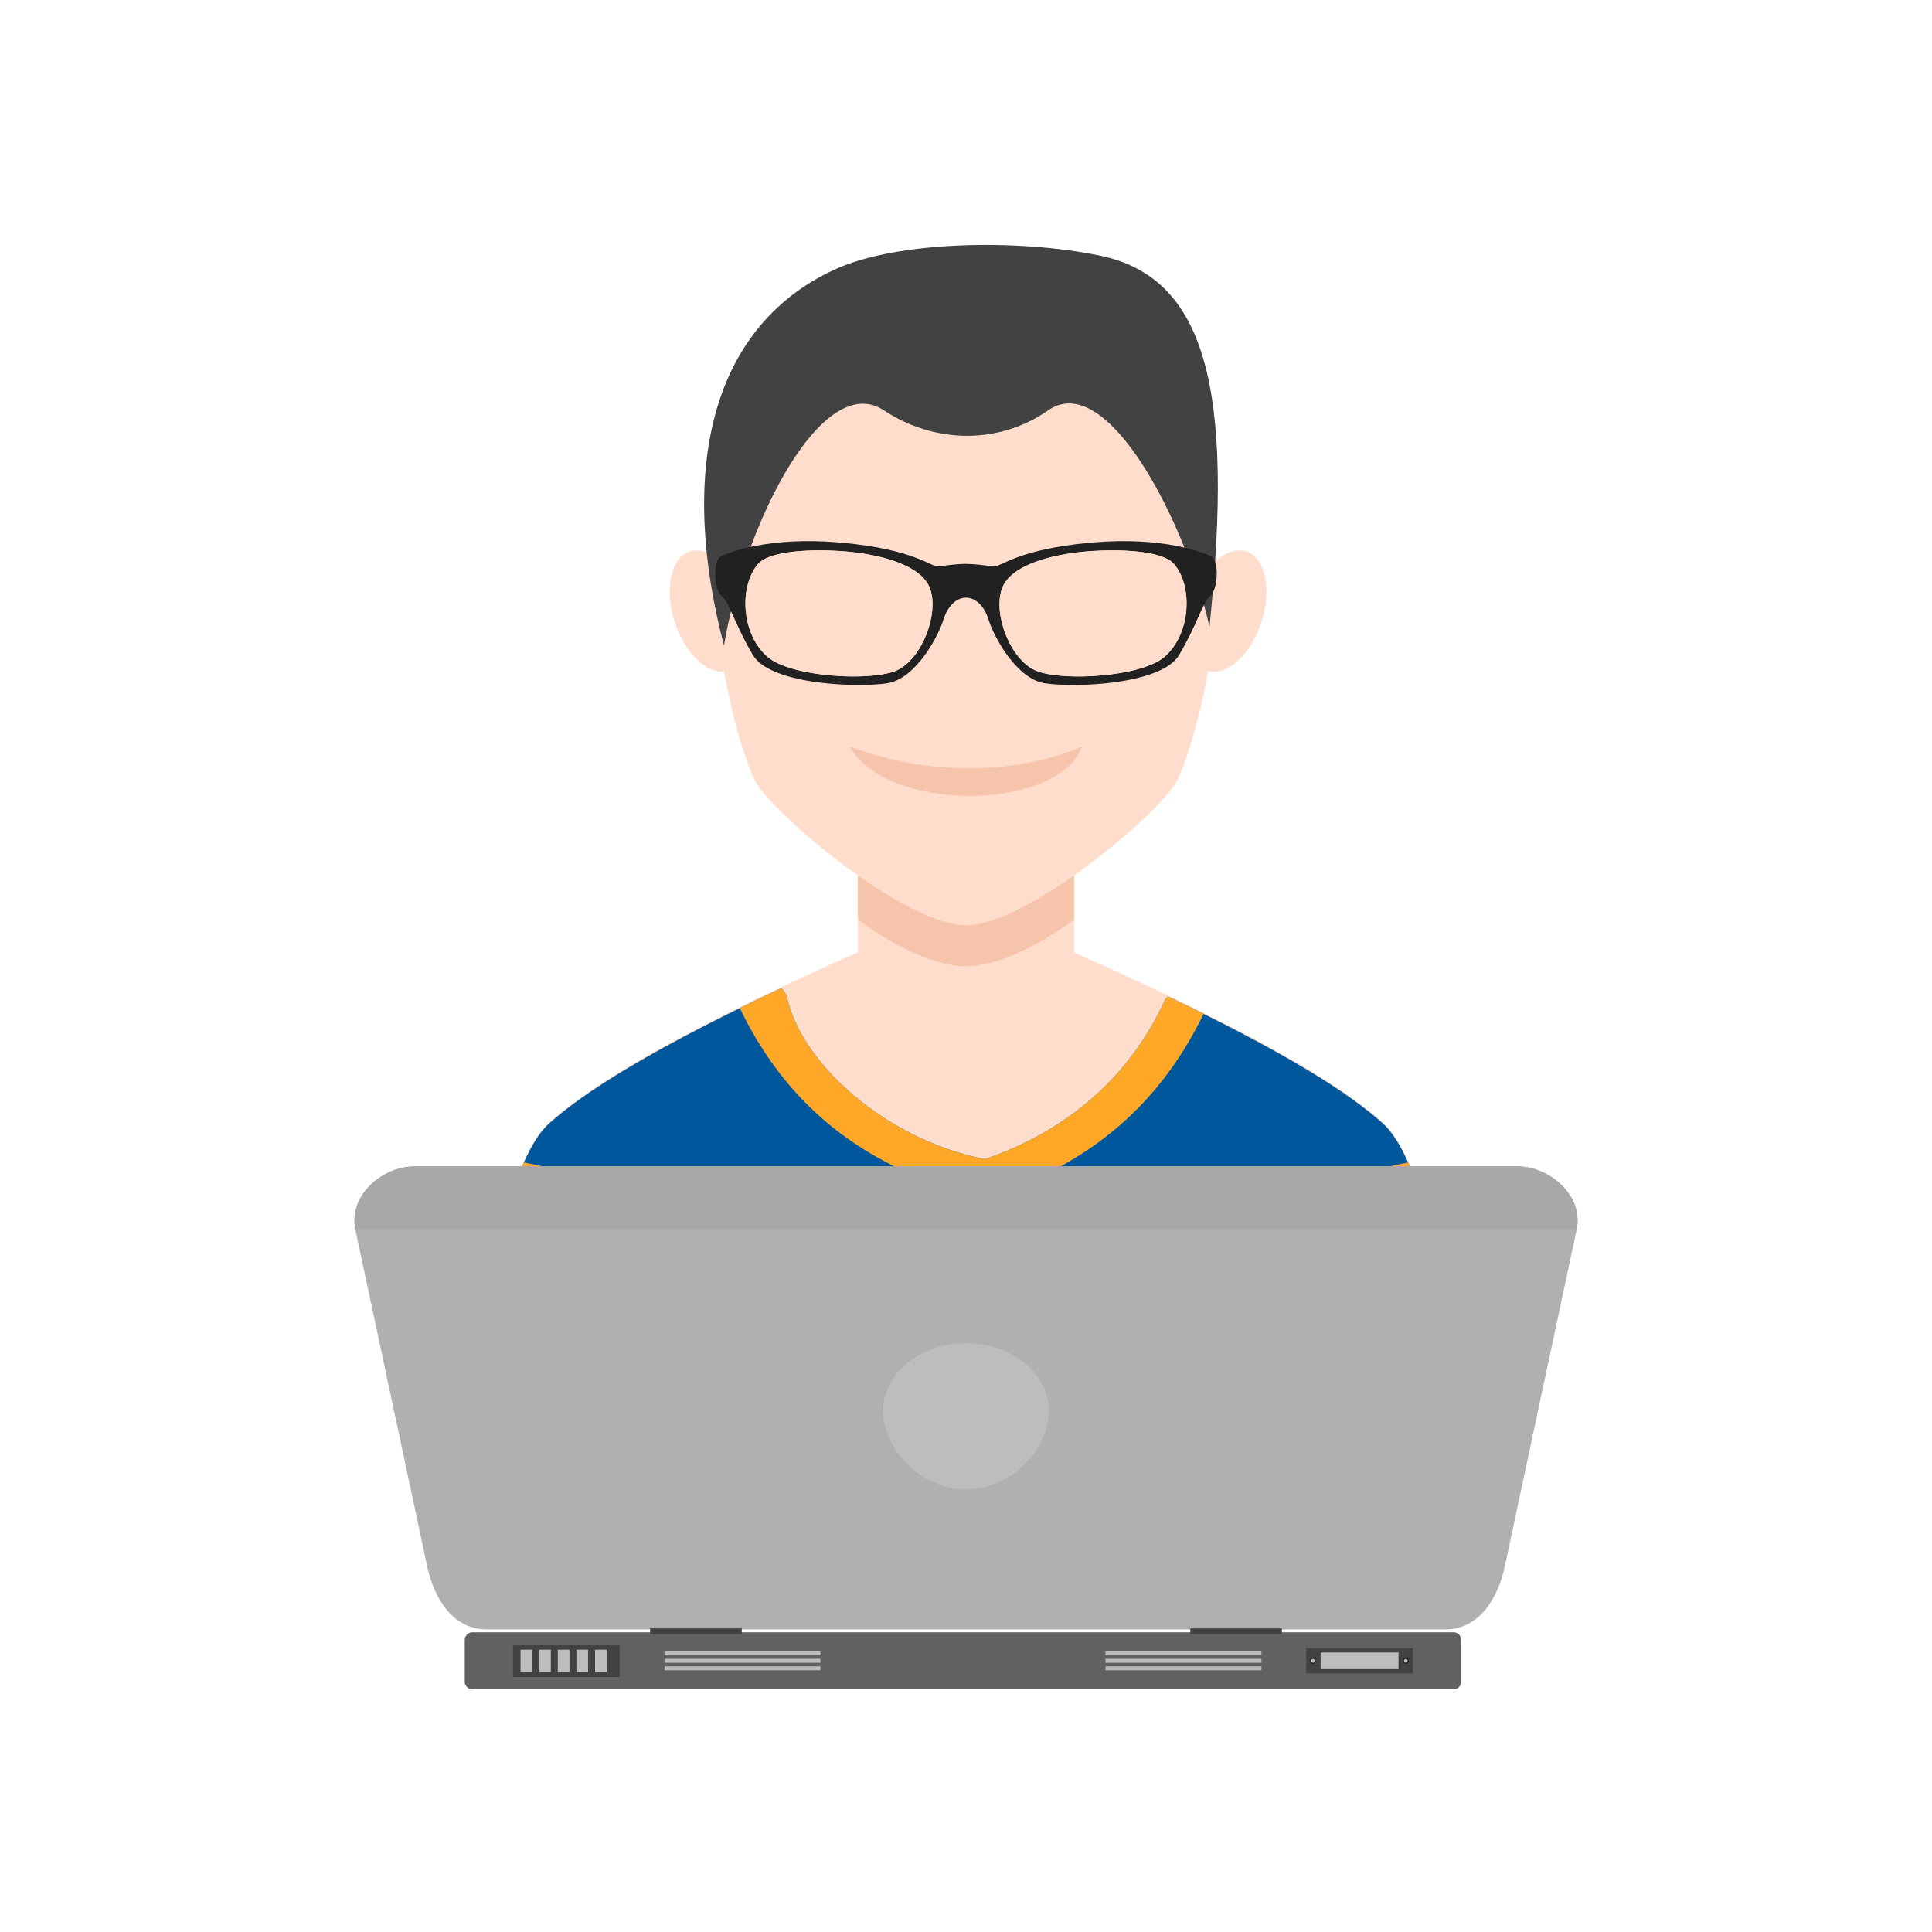 <?xml version="1.0" encoding="UTF-8"?>
<!DOCTYPE svg PUBLIC "-//W3C//DTD SVG 1.1//EN" "http://www.w3.org/Graphics/SVG/1.1/DTD/svg11.dtd">
<!-- Creator: CorelDRAW -->
<svg xmlns="http://www.w3.org/2000/svg" xml:space="preserve" width="2048px" height="2048px" style="shape-rendering:geometricPrecision; text-rendering:geometricPrecision; image-rendering:optimizeQuality; fill-rule:evenodd; clip-rule:evenodd"
viewBox="0 0 2048 2048"
 xmlns:xlink="http://www.w3.org/1999/xlink">
 <defs>
  <style type="text/css">
   <![CDATA[
    .fil11 {fill:none}
    .fil3 {fill:#01579B}
    .fil10 {fill:#212121}
    .fil2 {fill:#424242}
    .fil5 {fill:#616161}
    .fil7 {fill:#A8A8A8}
    .fil6 {fill:#B0B0B0}
    .fil8 {fill:#BDBDBD}
    .fil1 {fill:#F6C4AA}
    .fil4 {fill:#FFA726}
    .fil0 {fill:#FFDDCC}
    .fil9 {fill:#212121;fill-rule:nonzero}
   ]]>
  </style>
 </defs>
 <g id="Layer_x0020_1">
  <g id="_388588872">
   <path id="_388590048" class="fil0" d="M917.244 1006.05c-236.012,103.471 -306.813,158.634 -334.799,183.398 -43.127,38.164 -66.983,180.421 -92.42,301.205l533.972 0 533.979 0c-25.436,-120.784 -49.291,-263.041 -92.42,-301.205 -27.976,-24.764 -96.183,-78.509 -332.205,-181.983l-216.106 -1.415z"/>
   <path id="_388589616" class="fil0" d="M1138.6 799.803l0 261.618c-63.031,77.195 -166.169,74.524 -229.193,0l0 -261.618c0,-141.262 229.193,-141.262 229.193,0z"/>
   <path id="_388589856" class="fil1" d="M1138.6 799.803l0 175.153c-43.369,31.611 -85.165,49.319 -114.598,49.319 -29.432,0 -71.236,-17.708 -114.595,-49.313l0 -175.159c0,-141.262 229.193,-141.262 229.193,0z"/>
   <path id="_388590216" class="fil0" d="M731.154 584.58c20.178,-6.641 45.861,16.261 57.354,51.169 11.503,34.906 4.449,68.591 -15.729,75.237 -20.187,6.648 -45.872,-16.257 -57.364,-51.164 -11.5,-34.903 -4.45,-68.589 15.738,-75.242z"/>
   <path id="_388589832" class="fil0" d="M1321.26 584.585c-20.187,-6.646 -45.872,16.257 -57.365,51.164 -11.492,34.906 -4.449,68.591 15.739,75.237 20.185,6.648 45.869,-16.259 57.361,-51.164 11.503,-34.903 4.453,-68.589 -15.736,-75.237z"/>
   <path id="_388590264" class="fil0" d="M1024 330.11c-384.613,0 -246.295,464.741 -221.171,501.731 27.7,40.795 159.037,148.934 221.171,148.934 62.152,0 193.469,-108.135 221.18,-148.934 25.133,-36.997 163.442,-501.731 -221.18,-501.731z"/>
   <path id="_388589808" class="fil2" d="M936.941 434.984c-64.549,-42.728 -147.304,118.317 -169.508,249.218 -47.23,-179.551 -17.7,-335.809 116.812,-398.253 66.609,-30.922 195.592,-32.739 281.538,-15.024 112.693,23.23 142.481,141.636 116.33,393.405 -23.74,-106.45 -107.57,-273.696 -171.054,-229.347 -52.887,36.947 -121.167,35.044 -174.118,0z"/>
   <path id="_388589904" class="fil1" d="M900.687 791.176c84.196,32.565 179.297,29.384 246.633,0 -26.916,69.688 -208.265,70.252 -246.633,0z"/>
   <path id="_388590096" class="fil3" d="M828.431 1047.44c-165.964,77.923 -221.873,121.828 -245.986,143.166 -43.127,38.161 -66.983,180.412 -92.427,301.205l533.979 0 533.986 0c-25.443,-120.793 -49.298,-263.048 -92.427,-301.205 -23.294,-20.623 -74.512,-61.345 -227.247,-134.126 -1.09,1.127 -2.59,1.924 -3.259,3.38 -41.6,91.087 -114.976,143.014 -191.141,168.887 -105.58,-20.704 -196.241,-102.543 -210.31,-174.147 -1.715,-2.437 -3.446,-4.769 -5.169,-7.161z"/>
   <path id="_388589784" class="fil4" d="M555.365 1232.23c-27.158,61.185 -45.793,166.723 -65.348,259.589l216.775 0c-4.85,-151.506 -5.115,-232.088 -151.427,-259.589z"/>
   <path id="_388588920" class="fil4" d="M1492.63 1232.23c27.169,61.185 45.793,166.723 65.348,259.589l-216.775 0c4.841,-151.506 5.118,-232.088 151.427,-259.589z"/>
   <path id="_388589040" class="fil4" d="M828.431 1047.44c-15.703,7.37 -30.418,14.437 -44.212,21.208 40.136,83.609 113.495,167.834 259.69,200.975 126.984,-38.239 193.63,-115.988 231.962,-194.894 -11.794,-5.846 -24.282,-11.926 -37.561,-18.249 -1.09,1.127 -2.59,1.924 -3.259,3.38 -41.6,91.087 -114.976,143.014 -191.141,168.887 -105.58,-20.704 -196.241,-102.543 -210.31,-174.147 -1.715,-2.437 -3.446,-4.769 -5.169,-7.161z"/>
  </g>
  <g id="_388587480">
   <path id="_388589496" class="fil5" d="M500.387 1730.33l1040.78 0c4.259,0 7.741,3.724 7.741,8.274l0 43.846c0,4.551 -3.482,8.274 -7.741,8.274l-1040.78 0c-4.258,0 -7.74,-3.723 -7.74,-8.274l0 -43.846c0,-4.55 3.482,-8.274 7.74,-8.274z"/>
   <path id="_388589256" class="fil6" d="M1532.32 1727.24c34.608,0 55.226,-31.187 62.921,-67.247l76.032 -356.355c7.695,-36.06 -28.316,-67.247 -62.921,-67.247 -352.343,0 -816.36,0 -1168.7,0 -34.604,0 -70.615,31.187 -62.921,67.247l76.034 356.355c7.694,36.06 28.313,67.247 62.921,67.247 301.654,0 714.982,0 1016.64,0z"/>
   <path id="_388589184" class="fil7" d="M1671.34 1303.26c7.372,-35.906 -28.506,-66.879 -62.993,-66.879 -352.343,0 -816.36,0 -1168.7,0 -34.486,0 -70.364,30.973 -62.992,66.879l1294.69 0z"/>
   <g>
    <rect id="_388589064" class="fil2" x="689.129" y="1726.21" width="97.119" height="6.031"/>
    <rect id="_388588848" class="fil2" x="1261.75" y="1726.21" width="97.12" height="6.031"/>
   </g>
   <rect id="_388589472" class="fil2" x="543.799" y="1743.39" width="113.143" height="34.284"/>
   <rect id="_388589304" class="fil8" x="551.775" y="1748.75" width="12.363" height="23.567"/>
   <rect id="_388588896" class="fil8" x="571.525" y="1748.75" width="12.363" height="23.567"/>
   <rect id="_388588728" class="fil8" x="591.276" y="1748.75" width="12.363" height="23.567"/>
   <rect id="_388588224" class="fil8" x="611.025" y="1748.75" width="12.364" height="23.567"/>
   <rect id="_388588392" class="fil8" x="630.775" y="1748.75" width="12.363" height="23.567"/>
   <rect id="_388588128" class="fil2" x="1384.61" y="1747.24" width="113.143" height="26.576"/>
   <rect id="_388588656" class="fil8" x="1399.89" y="1751.68" width="82.591" height="17.687"/>
   <path id="_388588704" class="fil8" d="M1391.76 1757.87c1.374,0 2.487,1.191 2.487,2.66 0,1.468 -1.114,2.659 -2.487,2.659 -1.375,0 -2.489,-1.191 -2.489,-2.659 0,-1.469 1.114,-2.66 2.489,-2.66z"/>
   <path id="_388588560" class="fil8" d="M1490.21 1757.87c1.374,0 2.487,1.191 2.487,2.66 0,1.468 -1.114,2.659 -2.487,2.659 -1.375,0 -2.489,-1.191 -2.489,-2.659 0,-1.469 1.114,-2.66 2.489,-2.66z"/>
   <path id="_388588032" class="fil9" d="M1391.76 1757.26c0.843,0 1.61,0.367 2.161,0.958 0.553,0.591 0.898,1.41 0.898,2.311 0,0.9 -0.345,1.72 -0.898,2.31 -0.552,0.592 -1.318,0.96 -2.161,0.96 -0.843,0 -1.61,-0.369 -2.163,-0.96 -0.552,-0.591 -0.896,-1.41 -0.896,-2.31 0,-0.901 0.345,-1.721 0.896,-2.311 0.553,-0.591 1.319,-0.958 2.163,-0.958zm1.356 1.819c-0.345,-0.369 -0.826,-0.598 -1.356,-0.598 -0.531,0 -1.012,0.229 -1.357,0.598 -0.345,0.369 -0.56,0.882 -0.56,1.45 0,0.567 0.215,1.081 0.56,1.449 0.345,0.369 0.826,0.599 1.357,0.599 0.53,0 1.011,-0.23 1.356,-0.599 0.345,-0.369 0.561,-0.882 0.561,-1.449 0,-0.568 -0.216,-1.082 -0.561,-1.45z"/>
   <path id="_388588776" class="fil9" d="M1490.21 1757.26c0.843,0 1.61,0.367 2.161,0.958 0.553,0.591 0.898,1.41 0.898,2.311 0,0.9 -0.345,1.72 -0.898,2.31 -0.552,0.592 -1.318,0.96 -2.161,0.96 -0.843,0 -1.61,-0.369 -2.163,-0.96 -0.552,-0.591 -0.896,-1.41 -0.896,-2.31 0,-0.901 0.345,-1.721 0.896,-2.311 0.553,-0.591 1.319,-0.958 2.163,-0.958zm1.356 1.819c-0.345,-0.369 -0.826,-0.598 -1.356,-0.598 -0.531,0 -1.012,0.229 -1.357,0.598 -0.345,0.369 -0.56,0.882 -0.56,1.45 0,0.567 0.215,1.081 0.56,1.449 0.345,0.369 0.826,0.599 1.357,0.599 0.53,0 1.011,-0.23 1.356,-0.599 0.345,-0.369 0.561,-0.882 0.561,-1.449 0,-0.568 -0.216,-1.082 -0.561,-1.45z"/>
   <g>
    <rect id="_388588680" class="fil8" x="704.385" y="1750.53" width="165.305" height="4.124"/>
    <rect id="_388587456" class="fil8" x="704.385" y="1758.46" width="165.305" height="4.127"/>
    <rect id="_388587288" class="fil8" x="704.385" y="1766.4" width="165.305" height="4.124"/>
    <rect id="_388587600" class="fil8" x="1171.87" y="1750.53" width="165.305" height="4.124"/>
    <rect id="_388588008" class="fil8" x="1171.87" y="1758.46" width="165.305" height="4.127"/>
    <rect id="_388587984" class="fil8" x="1171.87" y="1766.4" width="165.305" height="4.124"/>
   </g>
   <path id="_388587576" class="fil8" d="M1024 1423.89c48.553,0 87.911,32.12 87.911,71.741 0,39.623 -39.358,83.17 -87.911,83.17 -48.552,0 -87.911,-43.547 -87.911,-83.17 0,-39.621 39.359,-71.741 87.911,-71.741z"/>
  </g>
  <g id="_388587432">
   <path id="_388587672" class="fil10" d="M1158.66 575.008c75.745,-6.398 117.226,11.001 124.984,14.609 9.353,4.363 7.204,35.844 -0.716,42.115 -7.918,6.275 -14.391,31.357 -33.118,62.715 -12.038,20.159 -54.188,28.695 -91.15,30.976l0 -8.807c30.217,-1.737 61.865,-8.464 75.632,-20.252 27.941,-23.941 30.602,-74.891 10.079,-98.606 -10.762,-12.455 -48.28,-15.924 -85.712,-13.704l0 -9.045zm-269.331 0l0 0 3.174 0.285c77.758,7.161 94.323,25.977 102.242,25.087 9.262,-1.048 19.272,-2.622 28.726,-2.622 9.455,0 20.161,1.53 29.784,2.622 7.918,0.891 24.474,-17.926 102.232,-25.087l3.174 -0.285 0 9.045 -0.386 0.028c-37.566,2.269 -86.567,13.109 -96.189,39.897 -9.612,26.784 8.702,74.66 35.269,86.623 12.057,5.435 36.187,7.446 61.306,6.014l0 8.807c-20.547,1.261 -39.475,0.595 -50.763,-1.089 -31.671,-4.719 -55.369,-52.282 -59.682,-66.623 -9.716,-32.205 -38.725,-32.205 -48.431,0 -4.323,14.341 -28.02,61.904 -59.692,66.623 -11.288,1.684 -30.216,2.35 -50.763,1.089l0 -8.807c25.13,1.431 49.26,-0.579 61.321,-6.014 26.552,-11.963 44.881,-59.839 35.255,-86.623 -9.613,-26.787 -58.623,-37.628 -96.18,-39.897l-0.396 -0.028 0 -9.045zm-124.984 14.609l0 0c7.769,-3.608 49.25,-21.007 124.984,-14.609l0 9.045c-37.419,-2.236 -74.939,1.261 -85.712,13.704 -20.513,23.714 -17.862,74.665 10.078,98.606 13.767,11.789 45.417,18.515 75.633,20.252l0 8.807c-36.963,-2.281 -79.114,-10.816 -91.14,-30.976 -18.724,-31.358 -25.2,-56.44 -33.119,-62.715 -7.929,-6.27 -10.077,-37.752 -0.725,-42.115z"/>
   <path id="_388587816" class="fil0" d="M803.623 597.758c10.808,-12.484 48.554,-15.953 86.107,-13.676 37.557,2.269 86.567,13.109 96.18,39.897 9.626,26.784 -8.702,74.66 -35.255,86.623 -26.577,11.978 -111.744,7.363 -136.954,-14.238 -27.94,-23.941 -30.592,-74.891 -10.078,-98.606z"/>
   <path id="_388587888" class="fil0" d="M1244.38 597.758c-10.795,-12.484 -48.543,-15.953 -86.098,-13.676 -37.566,2.269 -86.567,13.109 -96.189,39.897 -9.612,26.784 8.702,74.66 35.269,86.623 26.563,11.978 111.73,7.363 136.938,-14.238 27.941,-23.941 30.602,-74.891 10.079,-98.606z"/>
  </g>
 </g>
 <rect class="fil11" width="2048" height="2048"/>
</svg>
